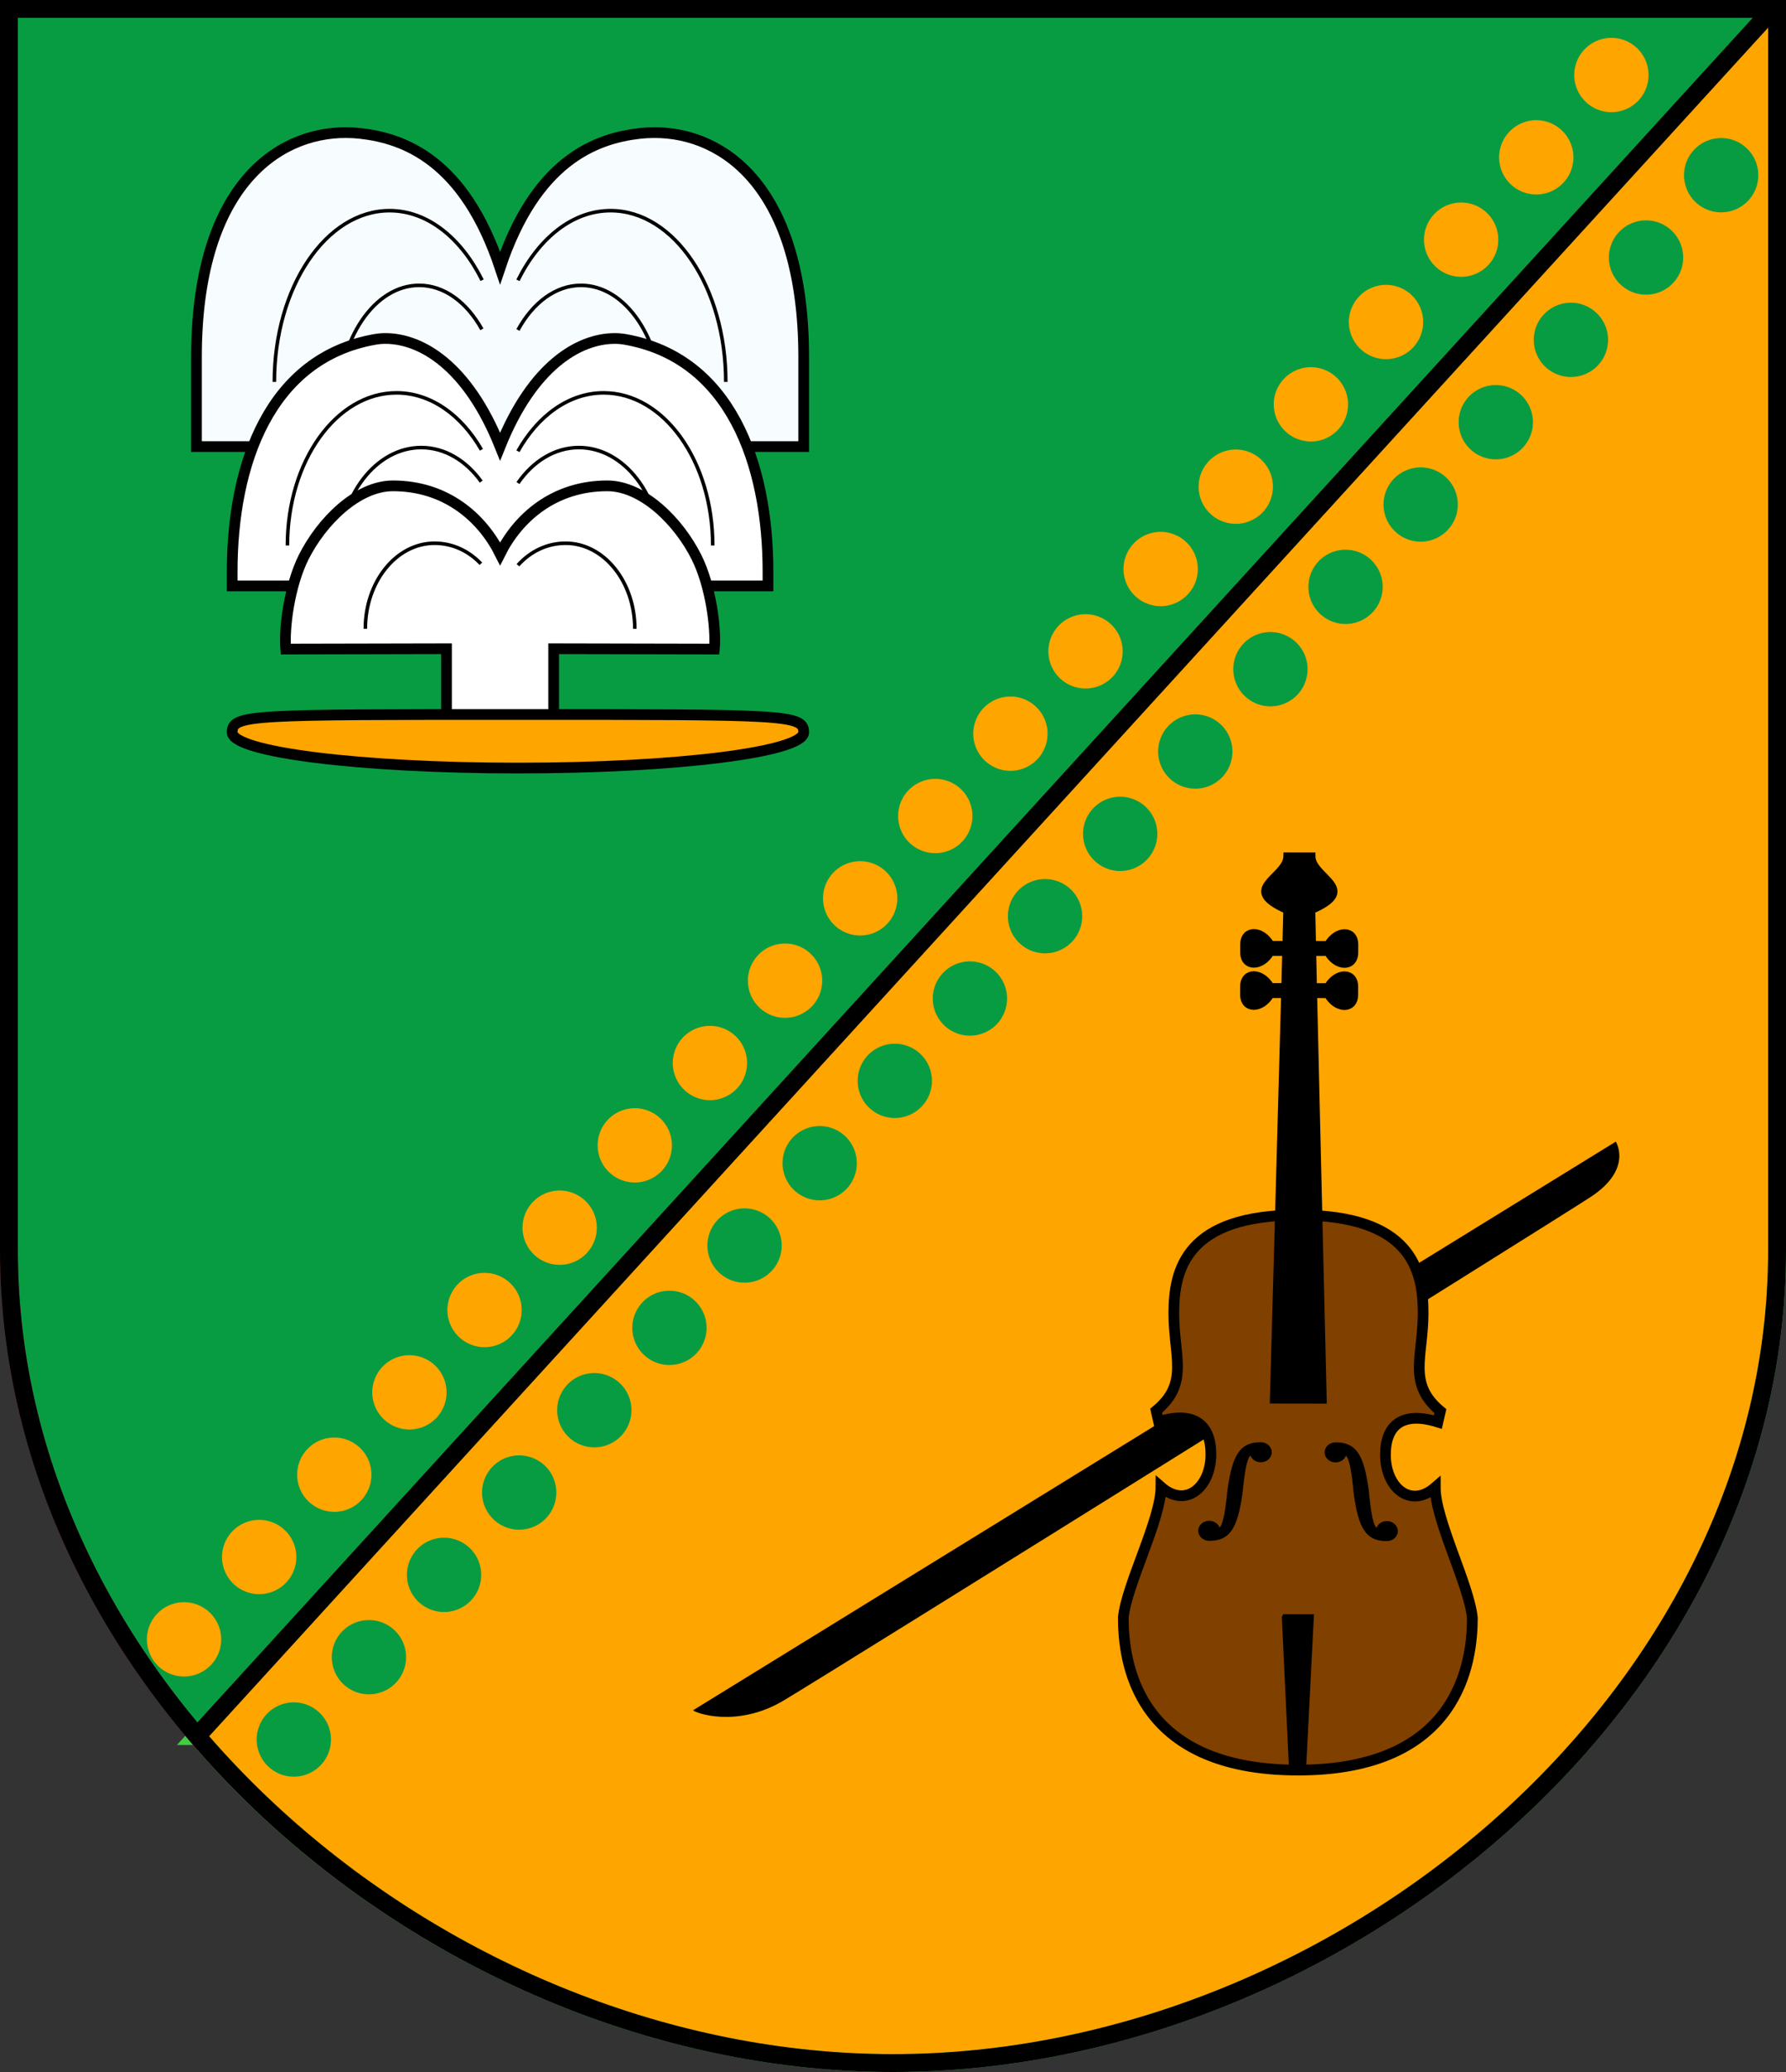 <?xml version="1.0" encoding="UTF-8" standalone="no"?>
<!-- Created with Inkscape (http://www.inkscape.org/) -->

<svg
   xmlns:dc="http://purl.org/dc/elements/1.1/"
   xmlns:cc="http://creativecommons.org/ns#"
   xmlns:rdf="http://www.w3.org/1999/02/22-rdf-syntax-ns#"
   xmlns:svg="http://www.w3.org/2000/svg"
   xmlns="http://www.w3.org/2000/svg"
   xmlns:sodipodi="http://sodipodi.sourceforge.net/DTD/sodipodi-0.dtd"
   xmlns:inkscape="http://www.inkscape.org/namespaces/inkscape"
   version="1.0"
   width="500"
   height="580"
   id="Wappen_Vorlage"
   inkscape:version="0.47pre4 r22446"
   sodipodi:docname="Wappen_Bad_Brambach_heraldisch_korrekt.svg">
  <rect width="100%" height="100%" fill="#333333" stroke="none"/>
  <sodipodi:namedview
     pagecolor="#ffffff"
     bordercolor="#666666"
     borderopacity="1"
     objecttolerance="10"
     gridtolerance="10"
     guidetolerance="10"
     inkscape:pageopacity="0"
     inkscape:pageshadow="2"
     inkscape:window-width="1276"
     inkscape:window-height="739"
     id="namedview59"
     showgrid="true"
     inkscape:zoom="0.8137931"
     inkscape:cx="75.336163"
     inkscape:cy="277.3884"
     inkscape:window-x="0"
     inkscape:window-y="0"
     inkscape:window-maximized="1"
     inkscape:current-layer="Wappen_Vorlage"
     inkscape:snap-grids="true">
    <inkscape:grid
       type="xygrid"
       id="grid4080" />
  </sodipodi:namedview>
  <defs
     id="defs3355">
    <inkscape:perspective
       sodipodi:type="inkscape:persp3d"
       inkscape:vp_x="0 : 290 : 1"
       inkscape:vp_y="0 : 1000 : 0"
       inkscape:vp_z="500 : 290 : 1"
       inkscape:persp3d-origin="250 : 193.33333 : 1"
       id="perspective63" />
    <inkscape:perspective
       id="perspective63-2"
       inkscape:persp3d-origin="250 : 193.33333 : 1"
       inkscape:vp_z="500 : 290 : 1"
       inkscape:vp_y="0 : 1000 : 0"
       inkscape:vp_x="0 : 290 : 1"
       sodipodi:type="inkscape:persp3d" />
  </defs>
  <path
     d="M 55.188,485.969 C 102.528,541.427 175.834,577.5 250,577.5 375,577.5 497.5,475 497.5,350 l 0,-347.5 -1.125,0 -441.188,483.469 z"
     id="path9581"
     style="fill:#ffa500;fill-opacity:1;fill-rule:nonzero;stroke:#45ca46;stroke-width:5;stroke-linecap:round;stroke-linejoin:miter;stroke-miterlimit:4;stroke-opacity:1;stroke-dasharray:none;display:inline" />
  <path
     d="M 55.188,485.969 496.375,2.5 2.5,2.5 2.5,350 c 0,50.834 20.24,97.957 52.688,135.969 z"
     id="path9575"
     style="fill:#089c42;fill-opacity:1;fill-rule:nonzero;stroke:#a82a2a;stroke-width:5;stroke-linecap:round;stroke-linejoin:miter;stroke-miterlimit:4;stroke-opacity:1;stroke-dasharray:none;display:inline" />
  <path
     d="M 497.5,350 C 497.5,475 375,577.5 250,577.5 125,577.5 2.5,475 2.5,350 l 0,-347.5 495,0 0,347.5 z"
     id="Schild"
     style="fill:none;stroke:#000000;stroke-width:5;stroke-linecap:round;stroke-linejoin:miter;stroke-miterlimit:4;stroke-opacity:1;stroke-dasharray:none;display:inline" />
  <path
     style="fill:#f7fdff;fill-opacity:1;stroke:#000000;stroke-width:3;stroke-linecap:butt;stroke-linejoin:miter;stroke-miterlimit:4;stroke-opacity:1;stroke-dasharray:none"
     d="M 96.906 37.125 C 76.959 37.025 55 53.125 55 100 L 55 125 L 82 125 C 82 125 91.453 138.512 98.125 134.75 C 103.081 131.955 115.469 139.938 115.469 139.938 C 115.469 139.938 125.656 155.362 126.875 170.719 C 128.14 186.652 133.314 204.621 123.5 209.094 L 140 201 L 156.5 209.094 C 146.686 204.621 151.86 186.652 153.125 170.719 C 154.344 155.362 164.531 139.938 164.531 139.938 C 164.531 139.938 176.919 131.955 181.875 134.75 C 188.547 138.512 198 125 198 125 L 225 125 L 225 100 C 225 53.125 203.041 37.025 183.094 37.125 C 181.764 37.132 180.43 37.197 179.125 37.344 C 166.682 38.741 150 45 140 75 C 130 45 113.318 38.741 100.875 37.344 C 99.57 37.197 98.236 37.132 96.906 37.125 z "
     id="path8588" />
  <path
     d="M 496.366,2.494 55.181,485.968"
     id="path3031"
     style="fill:none;stroke:#000000;stroke-width:5;stroke-linecap:butt;stroke-linejoin:miter;stroke-miterlimit:4;stroke-opacity:1;stroke-dasharray:none" />
  <g
     id="g9600"
     style="fill:#ffa500;fill-opacity:1">
    <path
       d="m 730,40 a 10,10 0 1 1 -20,0 10,10 0 1 1 20,0 z"
       transform="matrix(0.768,0.701,-0.701,0.768,-73.801,-514.441)"
       id="path7663"
       style="fill:#ffa500;fill-opacity:1;stroke:none" />
    <path
       d="m 730,40 a 10,10 0 1 1 -20,0 10,10 0 1 1 20,0 z"
       transform="matrix(0.768,0.701,-0.701,0.768,-94.832,-491.394)"
       id="path7665"
       style="fill:#ffa500;fill-opacity:1;stroke:none" />
    <path
       d="m 730,40 a 10,10 0 1 1 -20,0 10,10 0 1 1 20,0 z"
       transform="matrix(0.768,0.701,-0.701,0.768,-115.863,-468.347)"
       id="path7667"
       style="fill:#ffa500;fill-opacity:1;stroke:none" />
    <path
       d="m 730,40 a 10,10 0 1 1 -20,0 10,10 0 1 1 20,0 z"
       transform="matrix(0.768,0.701,-0.701,0.768,-136.894,-445.3)"
       id="path7669"
       style="fill:#ffa500;fill-opacity:1;stroke:none" />
    <path
       d="m 730,40 a 10,10 0 1 1 -20,0 10,10 0 1 1 20,0 z"
       transform="matrix(0.768,0.701,-0.701,0.768,-157.925,-422.253)"
       id="path7671"
       style="fill:#ffa500;fill-opacity:1;stroke:none" />
    <path
       d="m 730,40 a 10,10 0 1 1 -20,0 10,10 0 1 1 20,0 z"
       transform="matrix(0.768,0.701,-0.701,0.768,-178.957,-399.206)"
       id="path7673"
       style="fill:#ffa500;fill-opacity:1;stroke:none" />
    <path
       d="m 730,40 a 10,10 0 1 1 -20,0 10,10 0 1 1 20,0 z"
       transform="matrix(0.768,0.701,-0.701,0.768,-199.988,-376.159)"
       id="path7675"
       style="fill:#ffa500;fill-opacity:1;stroke:none" />
    <path
       d="m 730,40 a 10,10 0 1 1 -20,0 10,10 0 1 1 20,0 z"
       transform="matrix(0.768,0.701,-0.701,0.768,-221.019,-353.112)"
       id="path7679"
       style="fill:#ffa500;fill-opacity:1;stroke:none" />
    <path
       d="m 730,40 a 10,10 0 1 1 -20,0 10,10 0 1 1 20,0 z"
       transform="matrix(0.768,0.701,-0.701,0.768,-242.05,-330.065)"
       id="path7681"
       style="fill:#ffa500;fill-opacity:1;stroke:none" />
    <path
       d="m 730,40 a 10,10 0 1 1 -20,0 10,10 0 1 1 20,0 z"
       transform="matrix(0.768,0.701,-0.701,0.768,-263.081,-307.018)"
       id="path7683"
       style="fill:#ffa500;fill-opacity:1;stroke:none" />
    <path
       d="m 730,40 a 10,10 0 1 1 -20,0 10,10 0 1 1 20,0 z"
       transform="matrix(0.768,0.701,-0.701,0.768,-284.113,-283.971)"
       id="path7685"
       style="fill:#ffa500;fill-opacity:1;stroke:none" />
    <path
       d="m 730,40 a 10,10 0 1 1 -20,0 10,10 0 1 1 20,0 z"
       transform="matrix(0.768,0.701,-0.701,0.768,-305.144,-260.924)"
       id="path7687"
       style="fill:#ffa500;fill-opacity:1;stroke:none" />
    <path
       d="m 730,40 a 10,10 0 1 1 -20,0 10,10 0 1 1 20,0 z"
       transform="matrix(0.768,0.701,-0.701,0.768,-326.175,-237.877)"
       id="path7689"
       style="fill:#ffa500;fill-opacity:1;stroke:none" />
    <path
       d="m 730,40 a 10,10 0 1 1 -20,0 10,10 0 1 1 20,0 z"
       transform="matrix(0.768,0.701,-0.701,0.768,-347.206,-214.83)"
       id="path7691"
       style="fill:#ffa500;fill-opacity:1;stroke:none" />
    <path
       d="m 730,40 a 10,10 0 1 1 -20,0 10,10 0 1 1 20,0 z"
       transform="matrix(0.768,0.701,-0.701,0.768,-368.237,-191.782)"
       id="path7693"
       style="fill:#ffa500;fill-opacity:1;stroke:none" />
    <path
       d="m 730,40 a 10,10 0 1 1 -20,0 10,10 0 1 1 20,0 z"
       transform="matrix(0.768,0.701,-0.701,0.768,-389.268,-168.735)"
       id="path7695"
       style="fill:#ffa500;fill-opacity:1;stroke:none" />
    <path
       d="m 730,40 a 10,10 0 1 1 -20,0 10,10 0 1 1 20,0 z"
       transform="matrix(0.768,0.701,-0.701,0.768,-410.3,-145.688)"
       id="path7697"
       style="fill:#ffa500;fill-opacity:1;stroke:none" />
    <path
       d="m 730,40 a 10,10 0 1 1 -20,0 10,10 0 1 1 20,0 z"
       transform="matrix(0.768,0.701,-0.701,0.768,-431.331,-122.641)"
       id="path7699"
       style="fill:#ffa500;fill-opacity:1;stroke:none" />
    <path
       d="m 730,40 a 10,10 0 1 1 -20,0 10,10 0 1 1 20,0 z"
       transform="matrix(0.768,0.701,-0.701,0.768,-452.362,-99.594)"
       id="path7701"
       style="fill:#ffa500;fill-opacity:1;stroke:none" />
    <path
       d="m 730,40 a 10,10 0 1 1 -20,0 10,10 0 1 1 20,0 z"
       transform="matrix(0.768,0.701,-0.701,0.768,-473.393,-76.547)"
       id="path7703"
       style="fill:#ffa500;fill-opacity:1;stroke:none" />
  </g>
  <g
     id="g9622"
     style="fill:#089c42;fill-opacity:1">
    <path
       d="m 730,40 a 10,10 0 1 1 -20,0 10,10 0 1 1 20,0 z"
       transform="matrix(0.768,0.701,-0.701,0.768,-43.071,-486.399)"
       id="path7729"
       style="fill:#089c42;fill-opacity:1;stroke:none" />
    <path
       d="m 730,40 a 10,10 0 1 1 -20,0 10,10 0 1 1 20,0 z"
       transform="matrix(0.768,0.701,-0.701,0.768,-64.103,-463.352)"
       id="path7731"
       style="fill:#089c42;fill-opacity:1;stroke:none" />
    <path
       d="m 730,40 a 10,10 0 1 1 -20,0 10,10 0 1 1 20,0 z"
       transform="matrix(0.768,0.701,-0.701,0.768,-85.134,-440.305)"
       id="path7733"
       style="fill:#089c42;fill-opacity:1;stroke:none" />
    <path
       d="m 730,40 a 10,10 0 1 1 -20,0 10,10 0 1 1 20,0 z"
       transform="matrix(0.768,0.701,-0.701,0.768,-106.165,-417.258)"
       id="path7735"
       style="fill:#089c42;fill-opacity:1;stroke:none" />
    <path
       d="m 730,40 a 10,10 0 1 1 -20,0 10,10 0 1 1 20,0 z"
       transform="matrix(0.768,0.701,-0.701,0.768,-127.196,-394.211)"
       id="path7737"
       style="fill:#089c42;fill-opacity:1;stroke:none" />
    <path
       d="m 730,40 a 10,10 0 1 1 -20,0 10,10 0 1 1 20,0 z"
       transform="matrix(0.768,0.701,-0.701,0.768,-148.227,-371.164)"
       id="path7739"
       style="fill:#089c42;fill-opacity:1;stroke:none" />
    <path
       d="m 730,40 a 10,10 0 1 1 -20,0 10,10 0 1 1 20,0 z"
       transform="matrix(0.768,0.701,-0.701,0.768,-169.258,-348.117)"
       id="path7741"
       style="fill:#089c42;fill-opacity:1;stroke:none" />
    <path
       d="m 730,40 a 10,10 0 1 1 -20,0 10,10 0 1 1 20,0 z"
       transform="matrix(0.768,0.701,-0.701,0.768,-190.29,-325.07)"
       id="path7743"
       style="fill:#089c42;fill-opacity:1;stroke:none" />
    <path
       d="m 730,40 a 10,10 0 1 1 -20,0 10,10 0 1 1 20,0 z"
       transform="matrix(0.768,0.701,-0.701,0.768,-211.321,-302.023)"
       id="path7745"
       style="fill:#089c42;fill-opacity:1;stroke:none" />
    <path
       d="m 730,40 a 10,10 0 1 1 -20,0 10,10 0 1 1 20,0 z"
       transform="matrix(0.768,0.701,-0.701,0.768,-232.352,-278.976)"
       id="path7747"
       style="fill:#089c42;fill-opacity:1;stroke:none" />
    <path
       d="m 730,40 a 10,10 0 1 1 -20,0 10,10 0 1 1 20,0 z"
       transform="matrix(0.768,0.701,-0.701,0.768,-253.383,-255.929)"
       id="path7749"
       style="fill:#089c42;fill-opacity:1;stroke:none" />
    <path
       d="m 730,40 a 10,10 0 1 1 -20,0 10,10 0 1 1 20,0 z"
       transform="matrix(0.768,0.701,-0.701,0.768,-274.414,-232.882)"
       id="path7751"
       style="fill:#089c42;fill-opacity:1;stroke:none" />
    <path
       d="m 730,40 a 10,10 0 1 1 -20,0 10,10 0 1 1 20,0 z"
       transform="matrix(0.768,0.701,-0.701,0.768,-295.445,-209.835)"
       id="path7753"
       style="fill:#089c42;fill-opacity:1;stroke:none" />
    <path
       d="m 730,40 a 10,10 0 1 1 -20,0 10,10 0 1 1 20,0 z"
       transform="matrix(0.768,0.701,-0.701,0.768,-316.477,-186.788)"
       id="path7755"
       style="fill:#089c42;fill-opacity:1;stroke:none" />
    <path
       d="m 730,40 a 10,10 0 1 1 -20,0 10,10 0 1 1 20,0 z"
       transform="matrix(0.768,0.701,-0.701,0.768,-337.508,-163.741)"
       id="path7757"
       style="fill:#089c42;fill-opacity:1;stroke:none" />
    <path
       d="m 730,40 a 10,10 0 1 1 -20,0 10,10 0 1 1 20,0 z"
       transform="matrix(0.768,0.701,-0.701,0.768,-358.539,-140.694)"
       id="path7759"
       style="fill:#089c42;fill-opacity:1;stroke:none" />
    <path
       d="m 730,40 a 10,10 0 1 1 -20,0 10,10 0 1 1 20,0 z"
       transform="matrix(0.768,0.701,-0.701,0.768,-379.57,-117.647)"
       id="path7761"
       style="fill:#089c42;fill-opacity:1;stroke:none" />
    <path
       d="m 730,40 a 10,10 0 1 1 -20,0 10,10 0 1 1 20,0 z"
       transform="matrix(0.768,0.701,-0.701,0.768,-400.601,-94.6)"
       id="path7763"
       style="fill:#089c42;fill-opacity:1;stroke:none" />
    <path
       d="m 730,40 a 10,10 0 1 1 -20,0 10,10 0 1 1 20,0 z"
       transform="matrix(0.768,0.701,-0.701,0.768,-421.633,-71.553)"
       id="path7765"
       style="fill:#089c42;fill-opacity:1;stroke:none" />
    <path
       d="m 730,40 a 10,10 0 1 1 -20,0 10,10 0 1 1 20,0 z"
       transform="matrix(0.768,0.701,-0.701,0.768,-442.664,-48.506)"
       id="path7767"
       style="fill:#089c42;fill-opacity:1;stroke:none" />
  </g>
  <path
     d="M 194.052,478.733 452.354,319.57 c 0,0 4.884,7.689 -7.081,15.512 -11.763,7.691 -211.767,132.523 -225.93,140.953 -13.142,7.823 -24.953,3.372 -25.291,2.698 z"
     id="path9529"
     style="fill:#000000;fill-opacity:1;stroke:none" />
  <path
     d="m 363.57,340.129 c -31.412,-0.049 -34.933,15.176 -34.958,27.362 -0.025,12.185 4.409,19.656 -4.943,27.409 0,0 0.692,3.047 0.692,3.047 9.795,-3.031 14.657,0.786 14.64,9.162 -0.019,9.139 -7.012,15.22 -13.98,9.117 -0.019,9.139 -9.65,27.378 -10.546,36.539 -0.025,12.185 3.402,42.653 48.774,42.725 45.372,0.071 48.925,-30.386 48.95,-42.571 -0.859,-9.164 -10.414,-27.433 -10.395,-36.572 -6.993,6.082 -13.961,-0.022 -13.942,-9.161 0.017,-8.376 4.895,-12.177 14.678,-9.116 0,0 0.704,-3.045 0.704,-3.045 -9.32,-7.783 -4.855,-15.239 -4.83,-27.424 0.025,-12.185 -3.434,-27.422 -34.845,-27.471 z"
     id="path3265"
     style="fill:#804000;fill-opacity:1;fill-rule:evenodd;stroke:#000000;stroke-width:3;stroke-linecap:butt;stroke-linejoin:miter;stroke-miterlimit:4;stroke-opacity:1;stroke-dasharray:none" />
  <path
     d="m 360.287,239.596 c -0.013,6.093 -13.98,9.117 -0.032,15.231 -0.006,3.046 -3.773,137.077 -3.773,137.077 l 6.98,0.011 6.98,0.011 c 0,0 -3.213,-134.042 -3.207,-137.088 13.973,-6.071 0.019,-9.139 0.032,-15.231 l -3.49,-0.005 -3.49,-0.006 z m -0.44,213.24 6.98,0.011 -2.182,42.645 -2.792,-0.004 -2.006,-42.651 z"
     id="path2474"
     style="fill:#000000;fill-opacity:1;fill-rule:evenodd;stroke:#000000;stroke-width:1.956;stroke-linecap:butt;stroke-linejoin:miter;stroke-miterlimit:4;stroke-opacity:1;stroke-dasharray:none" />
  <path
     d="m 348.186,264.364 -0.005,2.212 c -0.009,4.424 5.06,4.432 7.604,0.012 0,0 5.37,0.008 5.37,0.008 l 0.026,-2.212 -5.392,-0.008 c -2.525,-4.428 -7.594,-4.436 -7.604,-0.012 z m -0.024,11.804 -0.005,2.212 c -0.009,4.424 5.06,4.432 7.604,0.012 0,0 5.37,0.008 5.37,0.008 l 0.026,-2.212 -5.392,-0.008 c -2.525,-4.428 -7.594,-4.436 -7.604,-0.012 z m 31.104,-11.755 -0.005,2.212 c -0.009,4.424 -5.078,4.416 -7.604,-0.012 0,0 -5.37,-0.008 -5.37,-0.008 l -0.017,-2.212 5.392,0.008 c 2.544,-4.42 7.613,-4.412 7.604,0.012 z m -0.024,11.804 -0.005,2.212 c -0.009,4.424 -5.078,4.416 -7.604,-0.012 0,0 -5.37,-0.008 -5.37,-0.008 l -0.017,-2.212 5.392,0.008 c 2.544,-4.42 7.613,-4.412 7.604,0.012 z"
     id="path2476"
     style="fill:#000000;fill-opacity:1;fill-rule:evenodd;stroke:#000000;stroke-width:1.956;stroke-linecap:butt;stroke-linejoin:miter;stroke-miterlimit:4;stroke-opacity:1;stroke-dasharray:none" />
  <path
     d="m 352.966,404.693 c -4.886,-0.008 -6.985,2.426 -8.403,12.781 -1.052,11.118 -2.296,11.151 -4.081,11.512 0.077,-0.096 0.131,-0.245 0.132,-0.476 0.002,-1.009 -0.934,-1.829 -2.09,-1.831 -1.156,-0.002 -2.096,0.816 -2.098,1.824 -0.002,1.009 0.934,1.829 2.09,1.831 4.886,0.008 6.985,-2.426 8.403,-12.781 1.052,-11.118 2.296,-11.151 4.081,-11.512 -0.077,0.096 -0.131,0.245 -0.132,0.476 -0.002,1.009 0.934,1.829 2.09,1.831 1.156,0.002 2.096,-0.816 2.098,-1.824 0.002,-1.009 -0.934,-1.829 -2.09,-1.831 z m 20.941,0.033 c 4.886,0.008 6.975,2.448 8.35,12.808 1.006,11.121 2.25,11.158 4.034,11.525 -0.076,-0.096 -0.13,-0.246 -0.13,-0.476 0.002,-1.009 0.942,-1.826 2.098,-1.824 1.156,0.002 2.092,0.822 2.09,1.831 -0.002,1.009 -0.942,1.826 -2.098,1.824 -4.886,-0.008 -6.975,-2.448 -8.35,-12.808 -1.006,-11.121 -2.25,-11.158 -4.034,-11.525 0.076,0.096 0.13,0.246 0.13,0.476 -0.002,1.009 -0.942,1.826 -2.098,1.824 -1.156,-0.002 -2.092,-0.822 -2.09,-1.831 0.002,-1.009 0.942,-1.826 2.098,-1.824 z"
     id="path2484"
     style="fill:#000000;fill-opacity:1;fill-rule:nonzero;stroke:#000000;stroke-width:1.956;stroke-linecap:round;stroke-linejoin:miter;stroke-miterlimit:4;stroke-opacity:1;stroke-dasharray:none;stroke-dashoffset:0;marker:none;visibility:visible;display:inline;overflow:visible;enable-background:accumulate" />
  <path
     style="fill:none;fill-opacity:1;stroke:#000000;stroke-width:1;stroke-miterlimit:4;stroke-opacity:1;stroke-dasharray:none"
     d="m 203.188,106.906 c 0,-26.468 -14.435,-47.938 -32.25,-47.938 -10.642,0 -20.07,7.684 -25.938,19.5 M 134.969,78.438 C 129.1,66.643 119.693,58.969 109.062,58.969 c -17.815,0 -32.25,21.47 -32.25,47.938"
     id="path4062"
     sodipodi:nodetypes="cccccs" />
  <path
     style="fill:none;stroke:#000000;stroke-width:1;stroke-miterlimit:4;stroke-opacity:1;stroke-dasharray:none"
     d="m 185.375,113.656 c 0,-18.663 -10.164,-33.781 -22.719,-33.781 -7.122,0 -13.486,4.877 -17.656,12.5 M 134.906,92.188 C 130.735,84.669 124.409,79.875 117.344,79.875 104.789,79.875 94.625,94.993 94.625,113.656"
     id="path4068"
     sodipodi:nodetypes="cccccc" />
  <path
     style="fill:#ffffff;fill-opacity:1;stroke:#000000;stroke-width:3;stroke-linecap:butt;stroke-linejoin:miter;stroke-miterlimit:4;stroke-opacity:1;stroke-dasharray:none"
     d="M 108 94.75 C 106.968 94.743 105.96 94.832 105 95 C 75.534 100.155 65 129.773 65 160 L 65 164 L 91 164 C 91 164 99.625 164.854 106 162.375 C 110.735 160.534 122.562 165.812 122.562 165.812 C 122.562 165.812 124.453 171.162 125.875 178.188 C 128.102 189.193 129.176 204.29 119.906 209.188 L 140 201 L 160.094 209.188 C 150.824 204.29 151.898 189.193 154.125 178.188 C 155.547 171.162 157.438 165.812 157.438 165.812 C 157.438 165.812 169.265 160.534 174 162.375 C 180.375 164.854 189 164 189 164 L 215 164 L 215 160 C 215 129.773 204.466 100.155 175 95 C 174.04 94.832 173.032 94.743 172 94.75 C 162.026 94.816 149.062 102.344 140 125 C 130.938 102.344 117.974 94.816 108 94.75 z M 119.812 209.25 L 117.781 210.062 C 118.502 209.836 119.187 209.573 119.812 209.25 z M 160.188 209.25 C 160.813 209.573 161.498 209.836 162.219 210.062 L 160.188 209.25 z "
     id="path8586" />
  <path
     style="fill:none;stroke:#000000;stroke-width:1;stroke-miterlimit:4;stroke-opacity:1;stroke-dasharray:none"
     d="m 185.125,155.5 c 0,-16.682 -10.326,-30.219 -23.062,-30.219 -6.772,0 -12.843,3.851 -17.062,9.938 m -10.281,-0.406 c -4.206,-5.851 -10.161,-9.531 -16.781,-9.531 -12.737,0 -23.062,13.537 -23.062,30.219"
     id="path4072"
     sodipodi:nodetypes="cccccc" />
  <path
     style="fill:#ffffff;fill-opacity:1;stroke:#000000;stroke-width:3;stroke-linecap:butt;stroke-linejoin:miter;stroke-miterlimit:4;stroke-opacity:1;stroke-dasharray:none"
     d="M 110 136 C 100 136 90 146 85 156 C 81.038 163.923 79.475 175.782 80 181.688 L 125 181.594 L 125 204 L 140 206 L 155 204 L 155 181.594 L 200 181.688 C 200.525 175.782 198.962 163.923 195 156 C 190 146 180 136 170 136 C 155 136 145 145 140 155 C 135 145 125 136 110 136 z "
     id="path8584" />
  <path
     style="fill:none;stroke:#000000;stroke-width:1;stroke-miterlimit:4;stroke-opacity:1;stroke-dasharray:none"
     d="m 134.625,157.812 c -3.425,-3.613 -7.97,-5.75 -12.969,-5.75 -10.693,0 -19.375,10.732 -19.375,23.969 m 75.438,0 c 0,-13.237 -8.682,-23.969 -19.375,-23.969 -5.182,0 -9.879,2.299 -13.344,6.156"
     id="path4090"
     sodipodi:nodetypes="ccscsc" />
  <path
     d="m 225,205 c 0,5.523 -35.817,10 -80,10 -44.183,0 -80,-4.477 -80,-10 0,-5 5,-5 80,-5 75,0 80,0 80,5 z"
     id="path8571"
     style="fill:#ffa500;fill-opacity:1;stroke:#000000;stroke-width:3;stroke-miterlimit:4;stroke-opacity:1;stroke-dasharray:none"
     sodipodi:nodetypes="csssc" />
  <path
     style="fill:none;stroke:#000000;stroke-width:1;stroke-miterlimit:4;stroke-opacity:1;stroke-dasharray:none"
     d="m 199.531,152.688 c 0,-23.583 -13.666,-42.719 -30.531,-42.719 -9.744,0 -18.412,6.397 -24,16.344 m -10.219,-0.406 c -5.594,-9.718 -14.168,-15.938 -23.781,-15.938 -16.865,0 -30.531,19.135 -30.531,42.719"
     id="path4070"
     sodipodi:nodetypes="cccccs" />
</svg>

